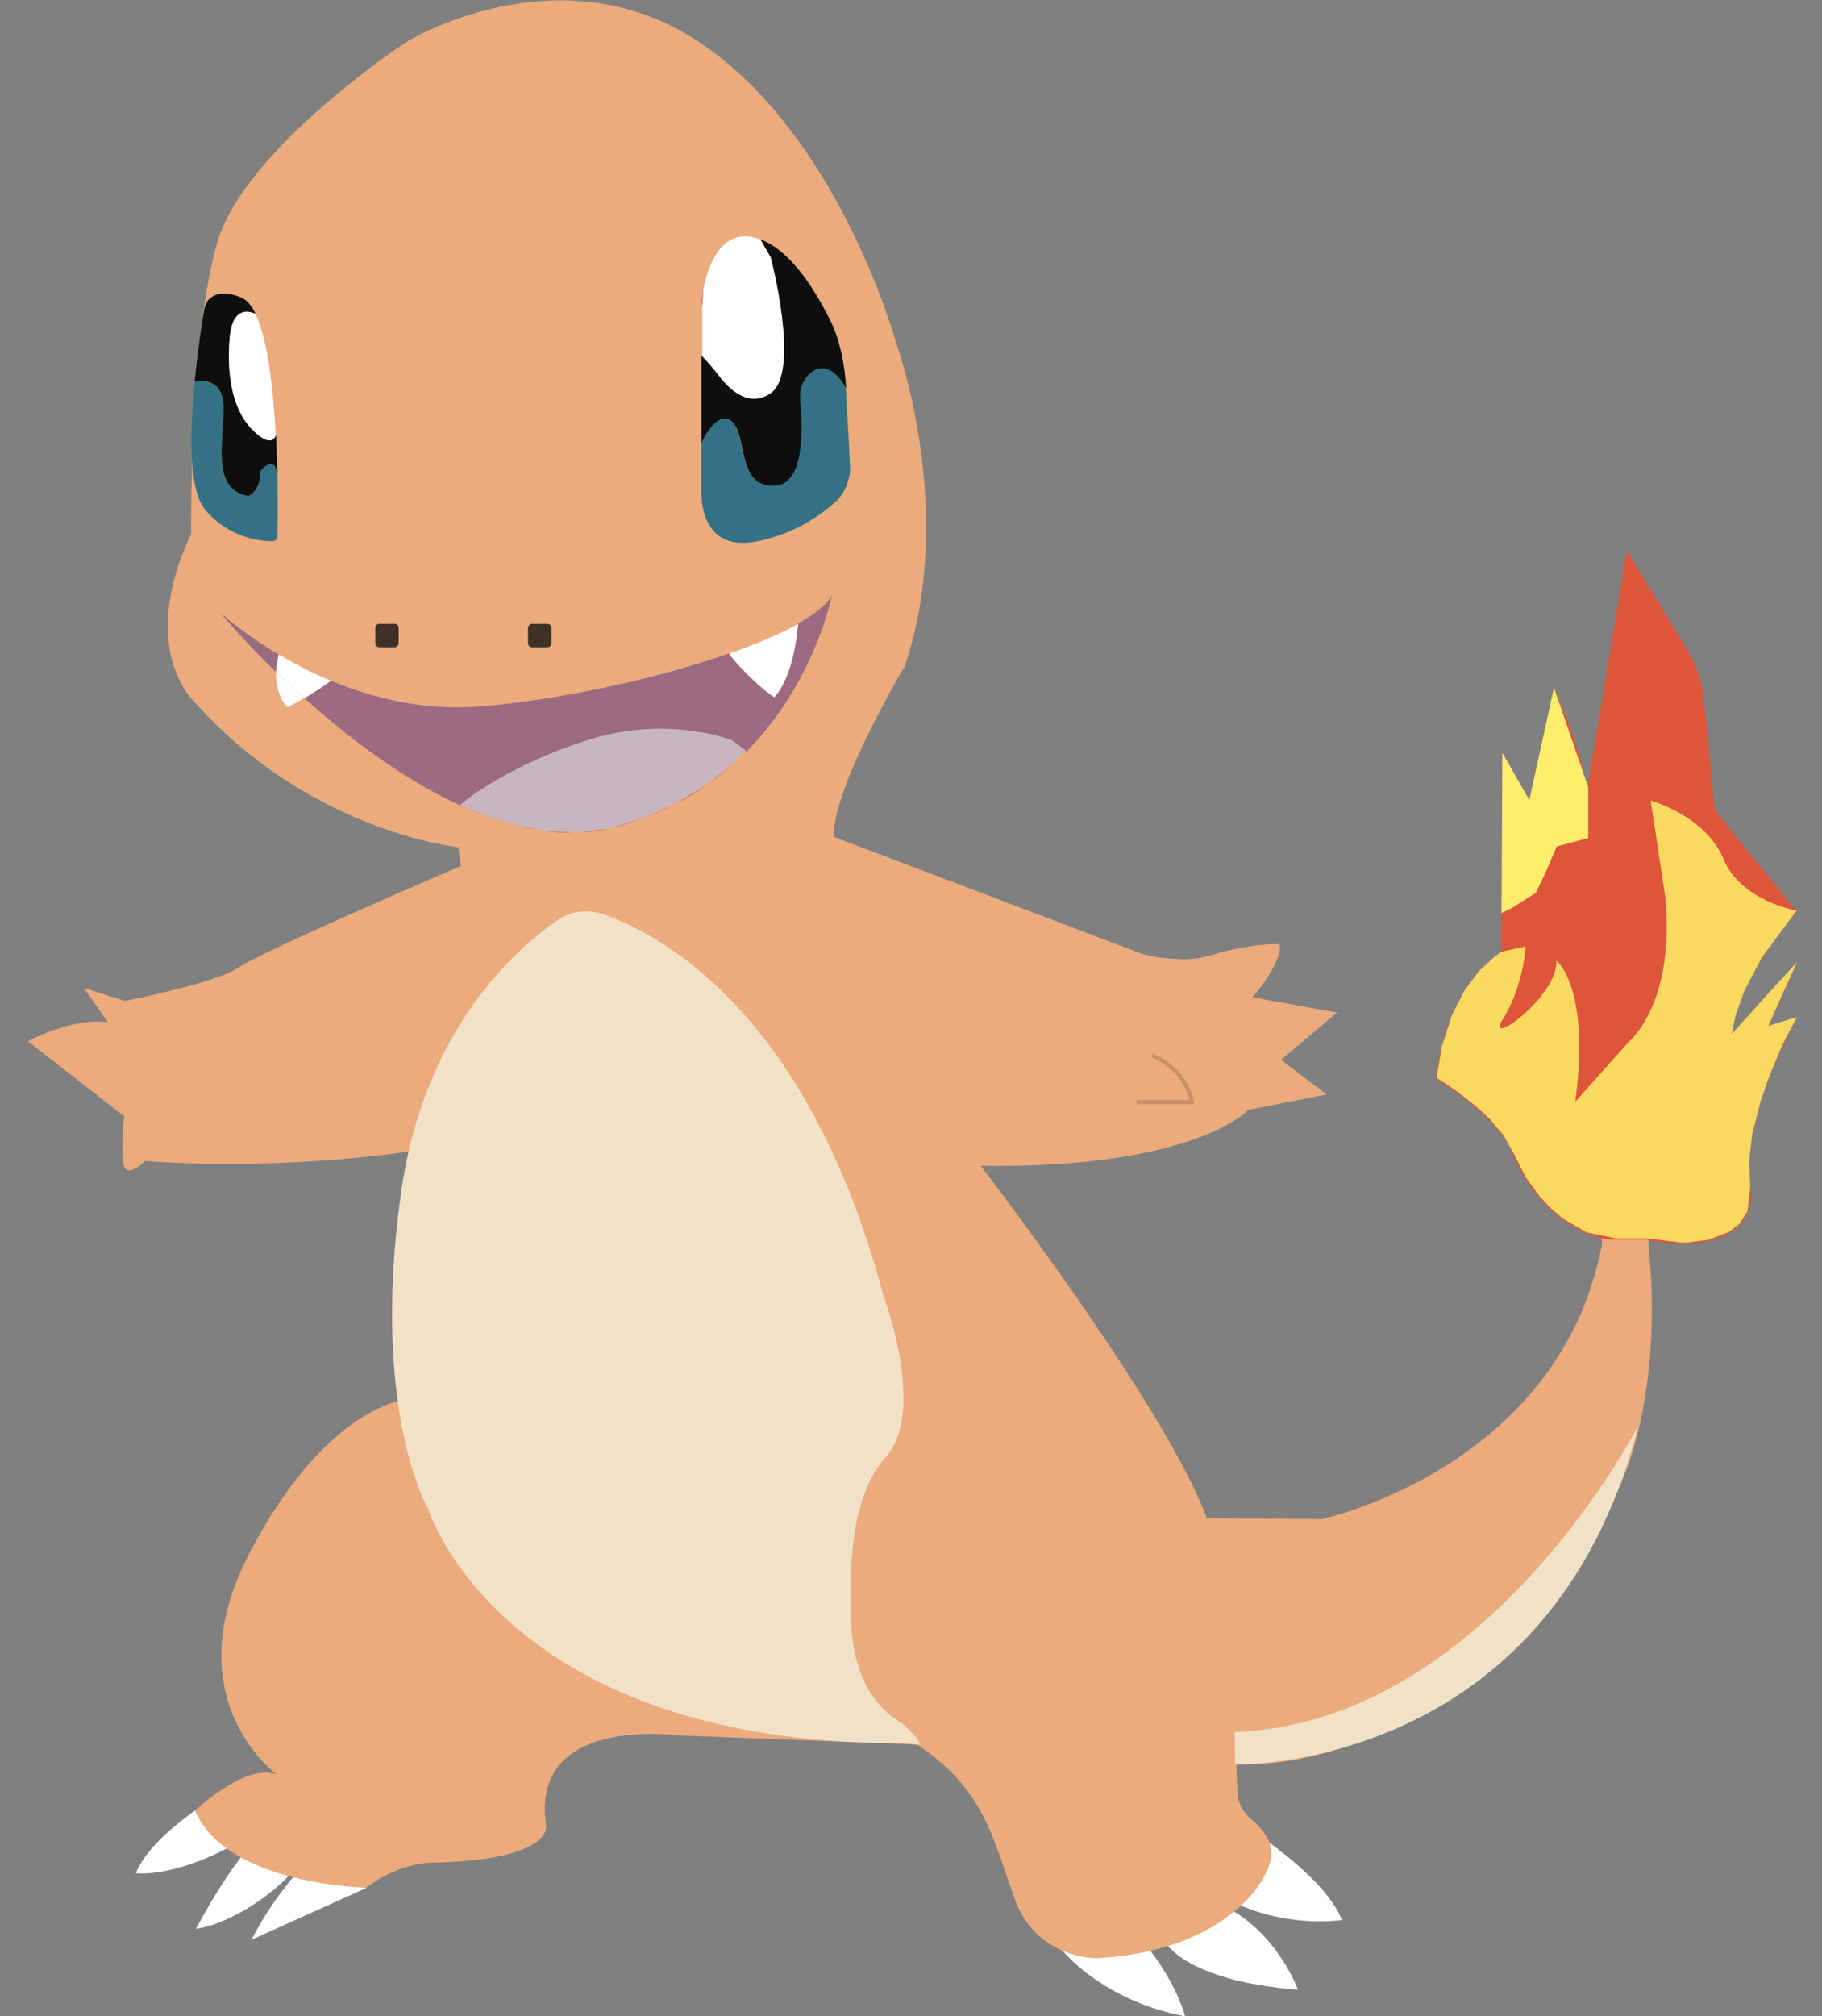 <?xml version="1.0" encoding="utf-8"?>
<!-- Generator: Adobe Illustrator 22.1.0, SVG Export Plug-In . SVG Version: 6.00 Build 0)  -->
<svg version="1.1" id="Layer_1" xmlns="http://www.w3.org/2000/svg" xmlns:xlink="http://www.w3.org/1999/xlink" x="0px" y="0px"
	 viewBox="0 0 452 500" style="enable-background:new 0 0 452 500;" xml:space="preserve">
<rect x="0" y="0" width="452" height="500" fill="#808080" stroke="none"/>
<style type="text/css">
	.st0{fill:#FFFFFF;}
	.st1{fill:#EBAB7D;}
	.st2{fill:none;stroke:#C98F69;stroke-miterlimit:10;}
	.st3{fill:#F1E2C7;}
	.st4{fill:#0D0F0F;}
	.st5{fill:#357184;}
	.st6{fill:#9C6B81;}
	.st7{fill:#C8B5BF;}
	.st8{fill:#403127;}
	.st9{fill:#DD553B;}
	.st10{fill:#FBD961;}
	.st11{fill:#FFED6E;}
</style>
<path class="st0" d="M90.8,468.2L62.4,481c0,0,8.3-17.1,21.1-25.1L90.8,468.2z"/>
<path class="st0" d="M68.8,451.2c0,0,6.8-0.9,7.3,5.7c0.5,6.7-16.2,19.8-27.5,21.4C48.7,478.3,58.7,458.4,68.8,451.2z"/>
<path class="st0" d="M57.7,443.1c0,0-19.5,10.4-24,21.4c0,0,14.1,2,36.5-15.1S57.7,443.1,57.7,443.1z"/>
<path class="st0" d="M264.8,483.5c0,0-3.1-21,11.3-9.3C290.5,486,294,500,294,500c-19.4-3.7-29.2-15-29.2-15l-6.4-6.5l11.4-5.7"/>
<path class="st0" d="M289,481.5c0,0,4.9,9.7,33,11.9c0,0-6.4-17.8-23.3-22.7l-11.5,2.9L289,481.5z"/>
<path class="st0" d="M311.1,454.3c0,0,17.7,11.3,21.8,21.8c0,0-16.7,2.7-31.9-7.2C285.7,459.1,311.1,454.3,311.1,454.3z"/>
<path id="Mainbody" class="st1" d="M227.5,432.6l-60-2.3c0,0-36.2-4.9-32,22.5c0,0,1.6,8.5-28.4,9.1c0,0-7.5-0.3-16.3,6.2
	c0,0-34.6-0.7-42.4-19.1c0,0,12.4-11.9,20.2-9c0,0-25.5-18.6-6.9-54.5s37.9-38.2,37.9-38.2s-0.3-33.3,3.3-62c0,0-31,5.2-66.9,2.6
	c0,0-4.2,4.2-5.2,1.3c-1-2.9,0-12.4,0-12.4L6.9,258.2c0,0,11.1-6,19.9-4.7l-6-8.5l10.2,3.2c0,0,22.9-4.5,28.2-8.3
	c5.3-3.8,55.2-25.2,55.2-25.2l-0.7-4.6c0,0-36.9-3.8-65.6-36.2c0,0-14.1-13-0.7-41.5c0,0-0.4-49.4,6.6-72.6s46.8-49.4,46.8-49.4
	s37.7-23.2,72.6,0S222.3,85,222.3,85s15.2,41.5,2.2,80.1c0,0-17.9,30-17.7,42.4l75.1,28.5c2.3,0.9,4.8,1.4,7.3,1.6l2.8,0.2
	c2.9,0.2,5.9-0.1,8.7-1c4-1.3,12.9-3.1,16.8-2.6c0,0,1.1,3.8-6.8,13.1l21,3.8l-13.9,11.7l11.3,8.6l-19.4,3.8c0,0-13,14.6-66.4,13.9
	c0,0,45.9,59.6,56.1,87.4l28.5,0.2c0,0,58.9-12.6,69.5-68v-8.2l10.8-3.5l1.1,15.9c0,0,4.4,41.1-13.2,65.8
	c-17.7,24.7-45.5,59.2-89.4,58.9l0.3,6.8c0.1,2.7,1.4,5.1,3.5,6.8c1.9,1.5,4,3.8,4.8,7c1.5,6.2-9.9,25.6-43.3,27.4
	c0,0-15,0.2-20.3-14.8C246.2,455.5,244.1,443.6,227.5,432.6z"/>
<path id="Finger" class="st2" d="M282,273.3h13.7c0,0-1-7.8-9.9-11.6"/>
<path class="st3" d="M227.5,432.6c-4.5-0.7-8.4-0.3-12.9-0.5c-91.5-3.2-108.4-58-108.4-58s-14.2-24.1-6.8-77.7
	c5.6-41,28.5-61.1,38.9-68.2c3.3-2.3,7.5-2.8,11.3-1.5c14.4,5,50.8,24.3,69.5,94.4c0,0,11,28.9,0.5,40.4
	c-10.5,11.5-8.4,37.3-8.4,37.3s-1.8,20.6,12.7,28.6C223.8,427.3,230,432.9,227.5,432.6z"/>
<path class="st3" d="M306.3,429.5l0.1,8c0,0,78.2,2.1,100-83.9C406.4,353.5,368.8,427.2,306.3,429.5z"/>
<g>
	<path class="st4" d="M174.4,74l-0.3,2.2l0.3-4.5C174.4,73,174.4,74,174.4,74z"/>
	<path class="st4" d="M182.2,105.3c3.1,4.4,1,16,10.4,15.2c7.4-0.7,6.7-15.1,6-21.3c-0.3-2.7,0.8-5.5,3.1-7c2.1-1.4,5-1.4,8.2,4.1
		l0.1,11.8l-2,8.5c0-0.4,0.8-1,0.8-1.4l1.1-19c-0.3-5.6-1.5-11.9-4-16.9c-3.7-7.4-9.8-17.3-17.4-20l2.6,4.5c0,0,7.5,28.6,0,33.7
		c-5.6,3.8-10.6-1.4-12.8-4.3c-1.3-1.8-2.8-3.4-4.3-5V110l1-2C175.1,108,179.1,100.9,182.2,105.3z"/>
	<path class="st5" d="M188,134.2c8.8-1.8,15.2-6.1,19-9.5c2.4-2.1,3.7-5.1,3.9-8.2l-0.4-8.6l-0.7-11.7c-3.2-5.5-6.1-5.5-8.2-4.1
		c-2.3,1.5-3.3,4.3-3.1,7c0.6,6.2,1.3,20.7-6,21.3c-9.4,0.8-7.2-10.8-10.4-15.2c-3.1-4.4-7.1,2.7-7.1,2.7l-1,2v11.1
		C174.1,121.1,172.6,137.4,188,134.2z"/>
	<path class="st0" d="M174.1,76.7v4.8v6.7c0,0,0,0,0,0v-12L174.1,76.7z"/>
	<path class="st0" d="M191.2,97.5c7.5-5.2,0-33.7,0-33.7l-2.6-4.5c0,0,0,0-0.1,0c-9.9-3.6-13.1,7.6-14,12.4l-0.3,4.5v12
		c1.5,1.6,3,3.3,4.3,5C180.6,96.1,185.6,101.4,191.2,97.5z"/>
</g>
<path class="st5" d="M50.9,126.4c6.1,7.2,13.8,7.8,16.7,7.8c0.7,0,1.2-0.5,1.2-1.2c0.1-2.4,0.2-8.5,0-15.9c0-0.1,0-0.2-0.1-0.3
	c-1.2-3.8-4.1,0-4.1,0c0,5.3-3,6.2-3,6.2c-9.5-1.5-5.9-14.2-6.2-22.5c-0.2-6.3-4.9-6.3-7.1-5.9C47.1,106.9,46.7,121.4,50.9,126.4z"
	/>
<g>
	<path class="st4" d="M63.6,107.5c-6.1-5.2-7.4-14.7-6.6-23.9c0.7-8.1,5.3-6.3,6.4-5.8c-1-2-2.1-3.4-3.5-4c-4.1-1.7-6.5-0.9-7.7,0.1
		c-0.8,0.6-1.3,1.6-1.5,2.7c-0.5,2.6-1.6,9.8-2.4,18c2.2-0.4,6.9-0.4,7.1,5.9c0.3,8.3-3.3,21,6.2,22.5c0,0,3-0.9,3-6.2
		c0,0,3-3.8,4.1,0c0,0.1,0,0.2,0.1,0.3c-0.1-2.9-0.2-6-0.3-9.1C67.9,109.3,66.6,110.1,63.6,107.5z"/>
	<path class="st0" d="M57,83.6c-0.8,9.2,0.5,18.7,6.6,23.9c3,2.6,4.3,1.8,4.8,0.4c-0.6-11.5-2-23.8-5-30
		C62.4,77.4,57.8,75.5,57,83.6z"/>
</g>
<g>
	<path class="st6" d="M142.2,206.4l-6.6-0.3C137.8,206.4,140,206.5,142.2,206.4z"/>
	<path class="st6" d="M128.4,204.8l-6.2-1.8C124.3,203.6,126.4,204.3,128.4,204.8z"/>
	<path class="st6" d="M134.9,206l-5.9-1.1C131,205.4,133,205.7,134.9,206z"/>
	<path class="st6" d="M150.8,205.5l-7,0.9C146.2,206.3,148.5,206,150.8,205.5z"/>
	<path class="st6" d="M167.4,199.5l-7.3,3.3C162.6,201.8,165,200.7,167.4,199.5z"/>
	<path class="st6" d="M153.4,204.9c2.1-0.6,4.1-1.3,6.1-2l-7.4,2.3C152.5,205.1,153,205.1,153.4,204.9z"/>
	<path class="st6" d="M181.5,189.8l-5.9,4.7C177.7,193,179.7,191.4,181.5,189.8z"/>
	<path class="st6" d="M185.1,186.5l-3.1,3C183,188.5,184.1,187.5,185.1,186.5z"/>
	<path class="st6" d="M121.5,202.7l-7.2-2.9C116.7,200.8,119.1,201.8,121.5,202.7z"/>
	<path class="st6" d="M175.4,194.6l-7.7,4.7C170.4,197.9,173,196.3,175.4,194.6z"/>
	<path class="st6" d="M69.1,162.3c-9-5.4-14.4-10.3-14.4-10.3s5.2,6.3,13.7,14.6C68.6,164.1,69.1,162.3,69.1,162.3
		C69.1,162.3,69.1,162.3,69.1,162.3z"/>
	<path class="st6" d="M206.4,147.5c-1.1,2.3-4.1,4.7-8.5,7.2c0,0,0,0,0,0c-1.1,13.8-5.9,18.2-5.9,18.2c-5.6-3.8-11.1-10.6-11.1-10.6
		c0-0.1,0.1-0.2,0.1-0.3c-17.7,6.2-41.6,11.5-62,13.2c-13.8,1.1-26.5-2.1-36.9-6.4c0,0,0,0,0,0c-2.1,1.6-4.5,3.1-6.6,4.3
		c10.5,9.5,24.1,19.9,38.6,26.6c0.1-0.1,10.6-9.2,31.1-15.9c20.6-6.8,36.5,0,36.5,0l3.5,2.6C202.3,169,206.4,147.5,206.4,147.5z"/>
	<path class="st7" d="M151.4,205.4l0.6-0.2c-0.4,0.1-0.8,0.2-1.2,0.3L151.4,205.4z"/>
	<path class="st7" d="M159.8,202.8l0.2-0.1c-0.2,0.1-0.4,0.1-0.5,0.2L159.8,202.8z"/>
	<path class="st7" d="M167.6,199.4l0.1-0.1c-0.1,0.1-0.2,0.1-0.3,0.2L167.6,199.4z"/>
	<path class="st7" d="M185.2,186.4L185.2,186.4c0,0-0.1,0.1-0.1,0.1L185.2,186.4z"/>
	<path class="st7" d="M175.5,194.6l0.1-0.1C175.5,194.5,175.5,194.6,175.5,194.6L175.5,194.6z"/>
	<path class="st7" d="M181.7,189.7l0.2-0.2c-0.1,0.1-0.3,0.2-0.4,0.3L181.7,189.7z"/>
	<path class="st7" d="M121.9,202.8l0.4,0.1c-0.3-0.1-0.5-0.2-0.8-0.3L121.9,202.8z"/>
	<path class="st7" d="M135.4,206.1l0.2,0c-0.2,0-0.5-0.1-0.7-0.1L135.4,206.1z"/>
	<path class="st7" d="M114.1,199.7l0.2,0.1C114.2,199.7,114.2,199.7,114.1,199.7C114.1,199.7,114.1,199.7,114.1,199.7z"/>
	<path class="st7" d="M128.6,204.8l0.4,0.1c-0.2,0-0.4-0.1-0.6-0.1L128.6,204.8z"/>
	<path class="st7" d="M143.1,206.5l0.7-0.1c-0.5,0-1,0-1.6,0L143.1,206.5z"/>
	<path class="st7" d="M145.2,183.7c-20.5,6.7-31,15.8-31.1,15.9c0.1,0,0.1,0.1,0.2,0.1l7.2,2.9c0.3,0.1,0.5,0.2,0.8,0.3l6.2,1.8
		c0.2,0.1,0.4,0.1,0.6,0.1l5.9,1.1c0.2,0,0.5,0.1,0.7,0.1l6.6,0.3c0.5,0,1,0,1.6,0l7-0.9c0.4-0.1,0.8-0.2,1.2-0.3l7.4-2.3
		c0.2-0.1,0.4-0.1,0.5-0.2l7.3-3.3c0.1-0.1,0.2-0.1,0.3-0.2l7.7-4.7c0.1-0.1,0.1-0.1,0.2-0.2l5.9-4.7c0.1-0.1,0.3-0.2,0.4-0.3l3.1-3
		c0,0,0.1-0.1,0.1-0.1l-3.5-2.6C181.7,183.7,165.8,177,145.2,183.7z"/>
	<path class="st0" d="M192.1,172.9c0,0,4.7-4.3,5.9-18.2c0,0,0,0,0,0c-4.4,2.5-10.2,4.9-16.9,7.3c0,0.1-0.1,0.2-0.1,0.3
		C180.9,162.3,186.5,169.1,192.1,172.9z"/>
	<path class="st0" d="M71.3,175.4c0,0,1.8-0.9,4.2-2.3c-2.5-2.3-4.9-4.5-7-6.5C68.4,169.2,68.9,172.7,71.3,175.4z"/>
	<path class="st0" d="M82.1,168.8c-4.9-2-9.2-4.3-12.9-6.5c0,0,0,0,0,0c0,0-0.5,1.8-0.6,4.3c2.1,2.1,4.5,4.3,7,6.5
		C77.5,171.9,80,170.4,82.1,168.8C82.1,168.8,82.1,168.8,82.1,168.8z"/>
</g>
<path class="st8" d="M97.9,160.5h-3.8c-0.6,0-1-0.5-1-1v-3.8c0-0.6,0.5-1,1-1h3.8c0.6,0,1,0.5,1,1v3.8
	C98.9,160,98.4,160.5,97.9,160.5z"/>
<path class="st8" d="M135.8,160.5h-3.8c-0.6,0-1-0.5-1-1v-3.8c0-0.6,0.5-1,1-1h3.8c0.6,0,1,0.5,1,1v3.8
	C136.8,160,136.4,160.5,135.8,160.5z"/>
<path class="st9" d="M398.9,307.3c-1.8,0-16-2.9-23.7-21.4c-4.1-9.8-18.9-18.3-18.9-18.3s1.2-20.1,14.4-30.1
	c0.5-0.4,1.1-0.8,1.7-1.2l0.1-11l0.2-38.6c0,0,6.4,12.8,6.7,11.7c0.3-1.1,6.1-27.9,6.1-27.9s7.8,17.3,8.1,26.2l10-60.2l15.1,24.9
	c2.2,3.6,3.5,7.7,4,11.9l2.7,27.6l20.3,25.1c0,0-14.2,15.6-16.2,30.6l16.2-17.8l-7.1,15.9l7.1-2.2c0,0-14.4,25.5-11.5,41.9
	c0.8,4.5-1.1,9-5.1,11.3c-4.2,2.3-10.7,3.9-20.4,1.7H398.9z"/>
<path class="st10" d="M378.5,234.7c0,0-0.6,10-5.6,17.9c-5,7.9,13.8-5.6,13.2-14.4c0,0,8.5,6.4,4.7,35l13.2-14.8
	c0,0,11.7-9.3,9.1-36.1l-3.6-23.8c0,0,13.6,3.8,18,14.4c4.4,10.6,18.2,12.9,18.2,12.9l-8.6,11.6l-4.4,8.4l-2.1,5.8l-1,4.8l4.8-5.3
	l4.5-5l5.6-6.1l1.3-1.4l-3.5,7.7l-3.6,8.1l4.1-1.3l3-0.9l-2.2,4.1l-1.4,2.8l-1,2.3l-2.4,5.8l-2,5.8l-2.1,8.2l-0.8,7l0.3,5.9
	l-0.7,6.3l-1.9,3l-2.5,2l-5.1,2l-6.2,0.8l-9.1-1.1h-4.3H401l-7.4-1.5l-6-3.5l-3-2.6l-2.8-3l-3.3-4.6l-3.2-6.3l-2.4-4.2l-3.4-4
	l-3.5-3.2l-4.6-3.6l-3.4-2.3l-1.6-1l1.3-7.8l2.5-7.8l3-5.9l3.7-5l3.9-3.6l1.7-1.2L378.5,234.7z"/>
<polygon class="st11" points="394,198.6 394,207.8 386.2,209.9 383.5,216.2 381,221.4 375,225.2 372.5,226.4 372.7,186.7 
	379.4,198.4 385.5,170.5 394,195.2 "/>
</svg>
